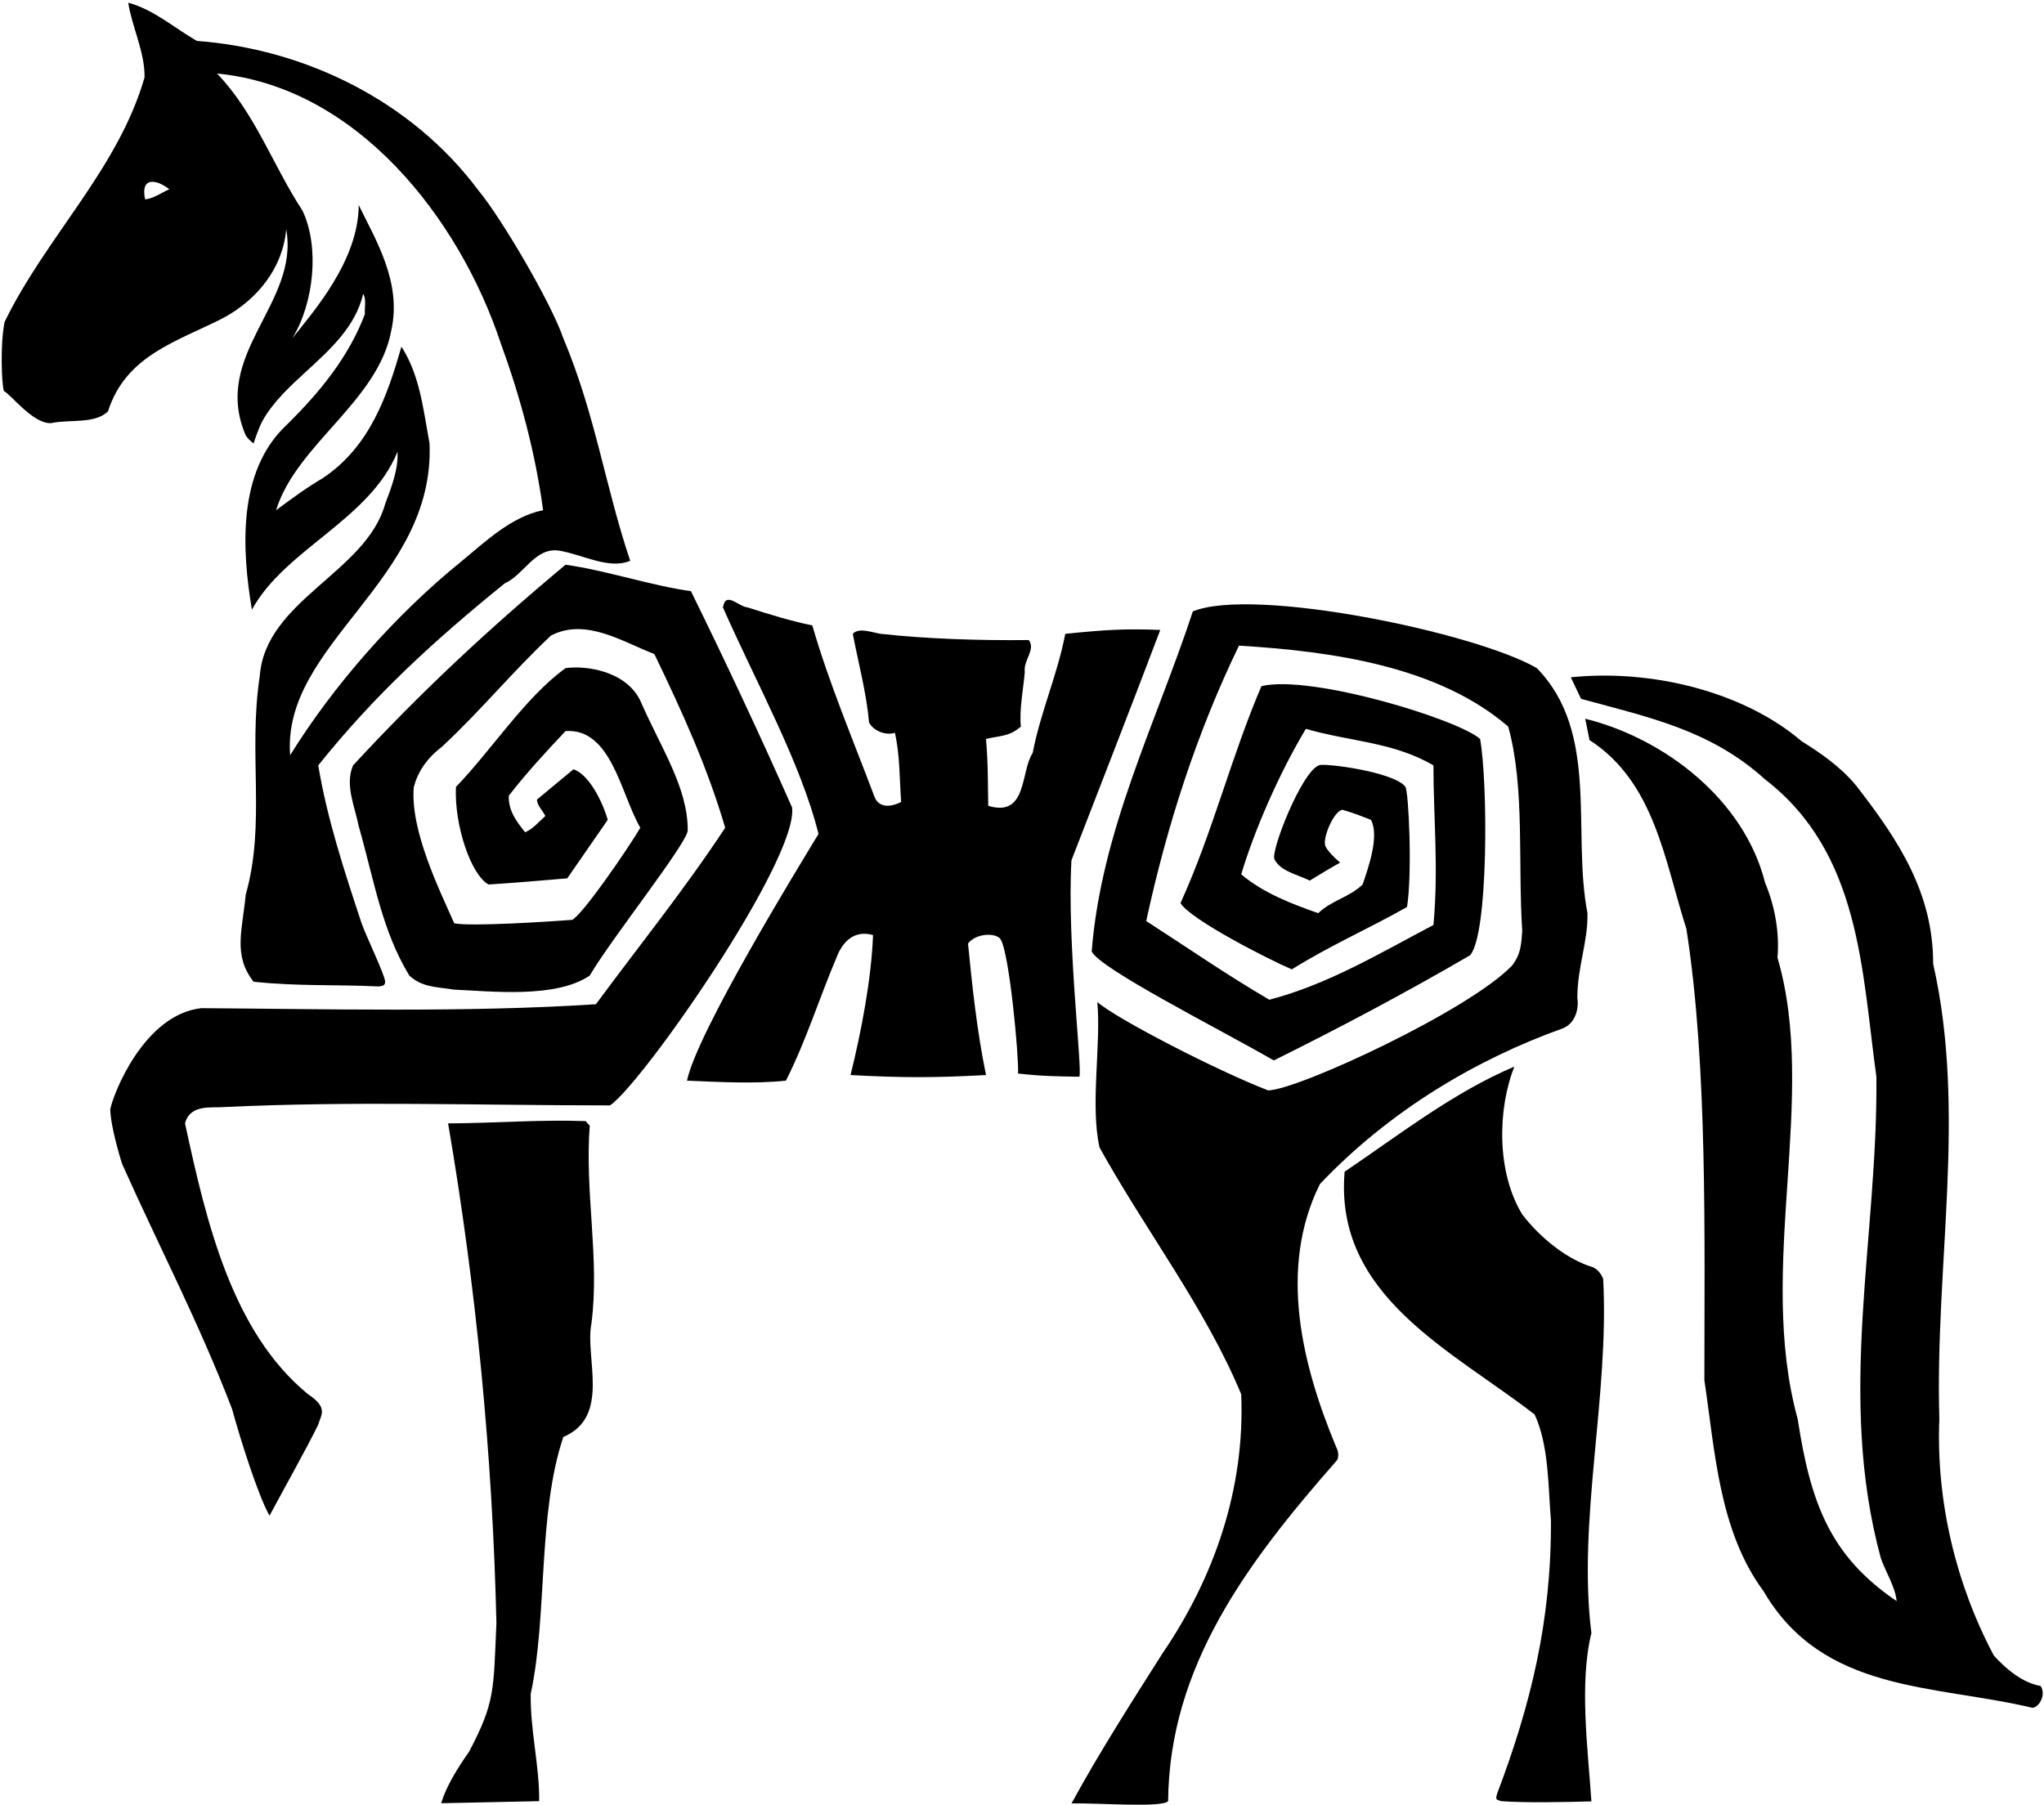 <?xml version="1.0" encoding="UTF-8"?>
<svg xmlns="http://www.w3.org/2000/svg" xmlns:xlink="http://www.w3.org/1999/xlink" width="480pt" height="424pt" viewBox="0 0 480 424" version="1.1">
<g id="surface1">
<path style=" stroke:none;fill-rule:nonzero;fill:rgb(0%,0%,0%);fill-opacity:1;" d="M 52.426 74.688 C 60.477 70.332 66.418 62.938 67.211 53.832 C 70.379 71.387 49.52 83.137 57.707 102.277 C 58.672 103.641 59.555 104.125 59.555 104.125 C 59.555 104.125 60.75 100.422 61.688 98.762 C 64.152 94.398 68.012 90.816 71.93 87.223 C 77.637 81.988 83.465 76.734 85.293 69.012 C 86.086 70.332 85.559 72.18 85.691 73.766 C 81.859 83.93 74.996 92.242 67.211 99.898 C 55.727 110.723 56.781 129.07 59.156 143.195 C 66.945 128.941 86.879 122.074 93.344 106.105 C 93.609 110.062 91.895 114.551 90.441 118.379 C 85.953 134.484 62.324 140.953 61.004 158.773 C 58.234 176.988 62.457 193.355 57.707 210.121 C 56.914 218.48 54.668 224.375 59.555 230.578 C 70.062 231.688 78.809 231.191 88.957 231.688 C 89.66 231.555 90.441 231.602 90.441 230.578 C 90.441 229.047 85.809 219.559 84.844 216.641 C 80.938 204.812 76.852 192.465 74.734 179.762 C 87.934 163.262 101.926 150.457 118.559 136.992 C 123.047 135.012 125.688 128.41 131.359 129.336 C 136.906 130.262 142.977 133.824 147.992 131.711 C 142.055 114.023 139.855 97.48 132.285 79.438 C 129.383 70.992 117.633 51.059 112.355 44.723 C 96.383 23.34 71.168 11.461 46.223 9.609 C 40.941 6.574 36.059 2.219 30.117 0.637 C 30.91 6.047 34.078 12.383 33.945 18.191 C 27.742 39.707 10.844 55.547 1.078 75.613 C 0.02 80.762 0.375 90.219 0.918 91.848 C 2.574 92.641 7.852 99.68 12.031 99.371 C 16.391 98.449 22.328 99.637 25.363 96.602 C 29.59 83.398 41.602 80.23 52.426 74.688 Z M 117.504 80.363 C 122.121 93.035 125.688 106.105 127.535 119.832 C 120.141 121.285 113.805 127.355 108.523 131.711 C 92.816 144.383 78.164 161.148 68.133 177.383 C 66.152 151.16 102.234 136.422 100.871 104.125 C 99.418 96.336 98.625 88.152 94.27 81.422 C 90.969 92.902 86.879 104.914 75.789 112.309 C 71.961 114.551 68.398 117.191 64.832 119.832 C 69.586 104.387 88.855 94.223 91.895 77.594 C 94.402 66.238 88.199 56.34 84.238 48.156 C 84.195 61.18 73.676 73.105 68.66 79.438 C 73.676 71.254 75.129 58.055 71.035 49.477 C 64.043 38.785 59.949 26.641 50.973 17.27 C 83.973 20.438 107.863 51.453 117.504 80.363 Z M 39.754 44.461 C 37.906 45.254 36.188 46.57 34.078 46.836 C 32.891 41.289 36.98 42.215 39.754 44.461 "/>
<path style=" stroke:none;fill-rule:nonzero;fill:rgb(0%,0%,0%);fill-opacity:1;" d="M 186.012 189.66 C 178.484 172.633 170.301 155.207 162.25 138.84 C 152.746 137.52 142.316 133.957 132.812 132.637 C 114.598 147.816 98.492 162.863 82.918 179.762 C 80.938 184.246 83.312 189.441 84.238 194.016 C 87.934 207.039 89.648 218.438 96.117 229.129 C 99.152 231.898 102.32 231.77 106.676 232.43 C 115.391 232.824 130.57 234.539 138.488 229.129 C 143.504 220.547 160.992 198.559 161.496 195.141 C 161.633 185.039 155.035 175.359 150.371 164.578 C 147.07 157.715 137.871 156.219 132.812 156.926 C 123.309 163.789 115.391 176.238 107.074 184.82 C 106.633 193.754 110.594 205.5 114.73 207.742 C 120.934 207.348 127.004 206.82 133.211 206.293 C 136.379 201.672 139.547 197.184 142.715 192.562 C 141.395 187.898 138.094 181.738 134.66 180.684 C 131.758 183.059 128.984 185.438 126.082 187.812 C 126.215 189.266 127.402 190.32 128.062 191.641 C 126.477 193.094 125.023 194.809 123.309 195.469 C 121.195 192.828 119.352 190.32 119.48 186.887 C 123.574 181.609 128.191 176.594 132.812 171.707 C 143.594 170.961 145.793 186.578 150.371 194.41 C 147.336 199.559 136.723 214.961 134.348 216.047 C 128.414 216.5 110.371 217.645 106.676 216.852 C 103.129 208.879 96.293 194.941 97.172 184.879 C 98.059 181.441 100.086 178.211 103.773 175.402 C 113.234 166.559 120.008 158.113 129.383 149.27 C 137.566 145.043 146.145 150.719 153.672 153.625 C 160.535 167.879 166.078 180.156 170.301 194.41 C 160.535 209.195 150.371 221.734 139.941 235.859 C 109.934 237.84 75.172 236.961 47.277 236.785 C 33.812 238.281 26.555 256.98 25.895 260.543 C 25.895 262.922 26.992 267.98 28.664 273.348 C 37.805 293.742 46.496 310.164 54.492 330.902 C 56.473 338.168 60.652 351.359 63.293 355.98 C 66.594 349.82 72.094 340.008 74.734 334.598 C 75.395 332.219 77.152 330.68 72.355 327.469 C 54.492 312.859 48.465 287.074 43.449 263.844 C 44.637 259.223 49.871 260.281 52.426 260.016 C 83.312 258.562 111.914 259.621 143.242 259.621 C 150.766 254.605 187.461 201.938 186.012 189.66 "/>
<path style=" stroke:none;fill-rule:nonzero;fill:rgb(0%,0%,0%);fill-opacity:1;" d="M 253.461 252.887 C 254.254 251.438 250.516 221.34 251.613 202.066 C 258.609 183.984 266.133 164.711 272.469 147.949 C 264.375 147.641 259.973 147.859 250.16 148.871 C 248.312 158.508 244.355 167.219 242.508 176.855 C 239.602 181.211 241.316 192.035 232.078 189.266 C 231.945 183.457 232.078 179.891 231.551 173.555 C 235.113 172.719 236.961 173.027 239.734 170.652 C 239.34 166.691 240.262 162.203 240.656 157.848 C 240.262 155.074 243.297 152.566 241.582 150.324 C 230.23 150.457 217.559 150.059 206.867 148.871 C 205.414 148.738 201.676 147.199 200.266 148.871 C 201.586 155.867 203.434 162.469 204.094 169.727 C 205.281 171.84 208.188 172.766 210.164 172.105 C 211.355 177.559 211.223 182.93 211.617 188.34 C 211.223 188.605 206.953 190.762 205.414 187.285 C 200.398 173.953 194.59 160.223 190.762 146.891 C 185.836 145.879 180.773 144.34 175.582 142.668 C 173.469 142.535 170.434 138.707 169.773 142.668 C 177.695 160.621 188.035 179.102 192.215 195.863 C 187.328 203.914 163.703 242.461 161.324 253.812 C 168.895 254.121 177.035 254.605 184.559 253.812 C 189.309 244.441 192.348 234.539 196.438 224.902 C 197.758 221.34 200.531 218.305 205.02 219.625 C 204.621 230.051 202.246 242.328 199.738 252.492 C 211.883 253.152 219.406 253.152 231.551 252.492 C 229.395 242.02 228.293 231.461 227.324 221.605 C 229.176 219.141 233.934 218.992 234.98 220.625 C 237.031 223.828 239.293 248.18 239.074 252.141 C 245.016 252.801 248.535 252.801 253.461 252.887 "/>
<path style=" stroke:none;fill-rule:nonzero;fill:rgb(0%,0%,0%);fill-opacity:1;" d="M 309.957 278.102 C 326.195 260.941 346.652 248.797 366.98 241.535 C 370.02 240.348 370.809 236.785 370.414 234.406 C 370.414 227.016 372.922 221.34 372.789 214.477 C 369.094 195.203 375.695 172.105 360.91 156.926 C 346.652 148.609 294.516 137.738 280.125 143.594 C 271.414 169.992 258.609 195.07 256.367 223.453 C 258.215 227.5 286.066 241.535 299.133 249.059 C 314.578 241.402 330.023 233.219 345.203 224.375 C 349.559 219.625 349.426 183.852 347.578 173.555 C 342.473 168.98 307.977 158.375 296.23 161.148 C 289.102 177.781 284.746 195.602 277.223 212.102 C 279.465 215.93 297.812 225.301 303.359 227.676 C 312.203 222.133 321.84 217.906 330.418 213.023 C 331.695 205.059 330.801 185.738 330.012 184.754 C 327.207 181.258 311.184 179.191 309.762 179.723 C 305.633 181.273 298.355 199.918 299.277 201.797 C 300.66 204.629 304.621 205.367 307.582 206.82 C 309.957 205.367 312.336 203.914 314.711 202.598 C 313.254 201.387 311.648 199.727 311.234 198.68 C 310.531 196.91 313.125 190.586 315.238 190.188 C 318.055 190.98 320.695 192.078 321.953 192.551 C 323.957 196.379 321.355 203.738 319.988 207.742 C 316.82 210.781 312.73 211.441 309.562 214.477 C 303.227 212.23 296.891 209.855 291.477 205.367 C 294.516 195.203 300.191 182.004 306.656 171.18 C 317.086 174.215 327.117 174.215 336.621 179.762 C 336.621 192.168 337.855 203.961 336.621 217.246 C 324.082 223.848 311.805 231.238 298.078 234.805 C 287.914 228.863 278.805 222.527 269.172 216.324 C 274.055 193.754 281.051 172.105 290.949 151.645 C 312.992 152.965 337.809 156.527 354.18 170.652 C 358.137 184.906 356.422 202.727 357.477 218.699 C 357.215 221.781 357.215 223.98 355.102 226.754 C 345.07 237.312 304.809 255.969 297.812 256.102 C 285.801 251.48 261.953 239.16 257.688 235.332 C 258.609 245.363 255.969 259.621 258.215 269.52 C 269.039 289.055 283.031 307.141 291.477 327.469 C 292.402 349.645 285.141 370.5 272.996 388.32 C 265.871 399.539 258.094 411.684 251.629 423.562 C 258.094 423.434 272.867 424.621 274.316 423.035 C 274.582 391.355 292.93 366.938 313.785 343.176 C 314.312 342.781 314.535 341.238 313.785 339.875 C 305.867 320.867 300.059 298.031 309.957 278.102 "/>
<path style=" stroke:none;fill-rule:nonzero;fill:rgb(0%,0%,0%);fill-opacity:1;" d="M 479.184 395.977 C 474.828 395.184 471.129 392.016 468.227 388.848 C 459.383 372.215 454.629 352.68 455.422 333.277 C 454.367 296.711 461.891 261.469 453.973 226.355 C 453.973 209.855 446.051 197.578 435.887 184.512 C 432.191 180.023 427.305 176.723 423.082 174.086 C 409.484 162.469 387.883 157.102 368.875 159.078 L 371.293 164.141 C 387.266 168.496 401.699 171.445 414.504 183.059 C 436.941 200.352 437.207 228.07 440.637 252.887 C 441.035 290.641 431.266 327.73 441.695 366.012 C 442.883 369.312 445.129 372.875 445.391 376.043 C 429.812 365.484 425.195 353.121 422.156 333.277 C 412.391 297.77 427.043 257.773 417.406 224.902 C 417.934 218.965 416.746 212.629 414.504 207.348 C 409.617 187.812 390.875 173.426 372.262 168.805 L 373.273 173.82 C 388.586 183.719 390.875 202.066 396.023 218.172 C 401.039 250.246 400.246 290.641 400.246 324.168 C 402.754 340.934 403.68 359.543 414.105 373.668 C 428.098 397.691 454.102 395.582 477.336 401.125 C 479.051 400.859 480.504 397.824 479.184 395.977 "/>
<path style=" stroke:none;fill-rule:nonzero;fill:rgb(0%,0%,0%);fill-opacity:1;" d="M 376.484 300.406 C 376.133 299.441 375.43 298.297 374.109 297.637 C 368.172 295.922 361.703 290.773 357.477 285.227 C 351.406 275.328 351.672 260.41 355.629 250.512 C 341.508 256.453 328.836 266.352 315.766 275.195 C 313.258 304.367 340.977 317.172 360.383 332.219 C 363.812 339.613 363.551 349.645 364.211 357.035 C 364.344 380.797 359.398 400.598 351.609 421.188 C 351.082 422.859 351.48 422.641 352.535 423.035 C 358.078 423.434 366.453 423.301 373.715 423.082 C 372.922 411.07 370.809 395.316 373.715 383.57 C 370.414 357.168 377.938 327.996 376.484 300.406 "/>
<path style=" stroke:none;fill-rule:nonzero;fill:rgb(0%,0%,0%);fill-opacity:1;" d="M 103.566 423.52 L 103.516 423.52 C 103.531 423.539 103.551 423.535 103.566 423.52 "/>
<path style=" stroke:none;fill-rule:nonzero;fill:rgb(0%,0%,0%);fill-opacity:1;" d="M 138.488 264.371 C 138.094 263.977 137.828 263.711 137.566 263.316 C 126.477 262.922 116.535 263.801 105.227 263.844 C 111.824 302.387 115.652 341.594 116.578 381.191 C 115.871 396.902 116.312 399.762 110.152 411.422 C 104.211 419.824 103.809 423.297 103.566 423.52 L 126.609 423.035 C 126.742 414.984 124.496 406.535 124.629 397.824 C 128.59 379.609 126.215 355.586 132.285 337.5 C 143.504 332.75 137.301 318.887 138.887 310.836 C 140.867 295.656 137.301 280.344 138.488 264.371 "/>
</g>
</svg>
